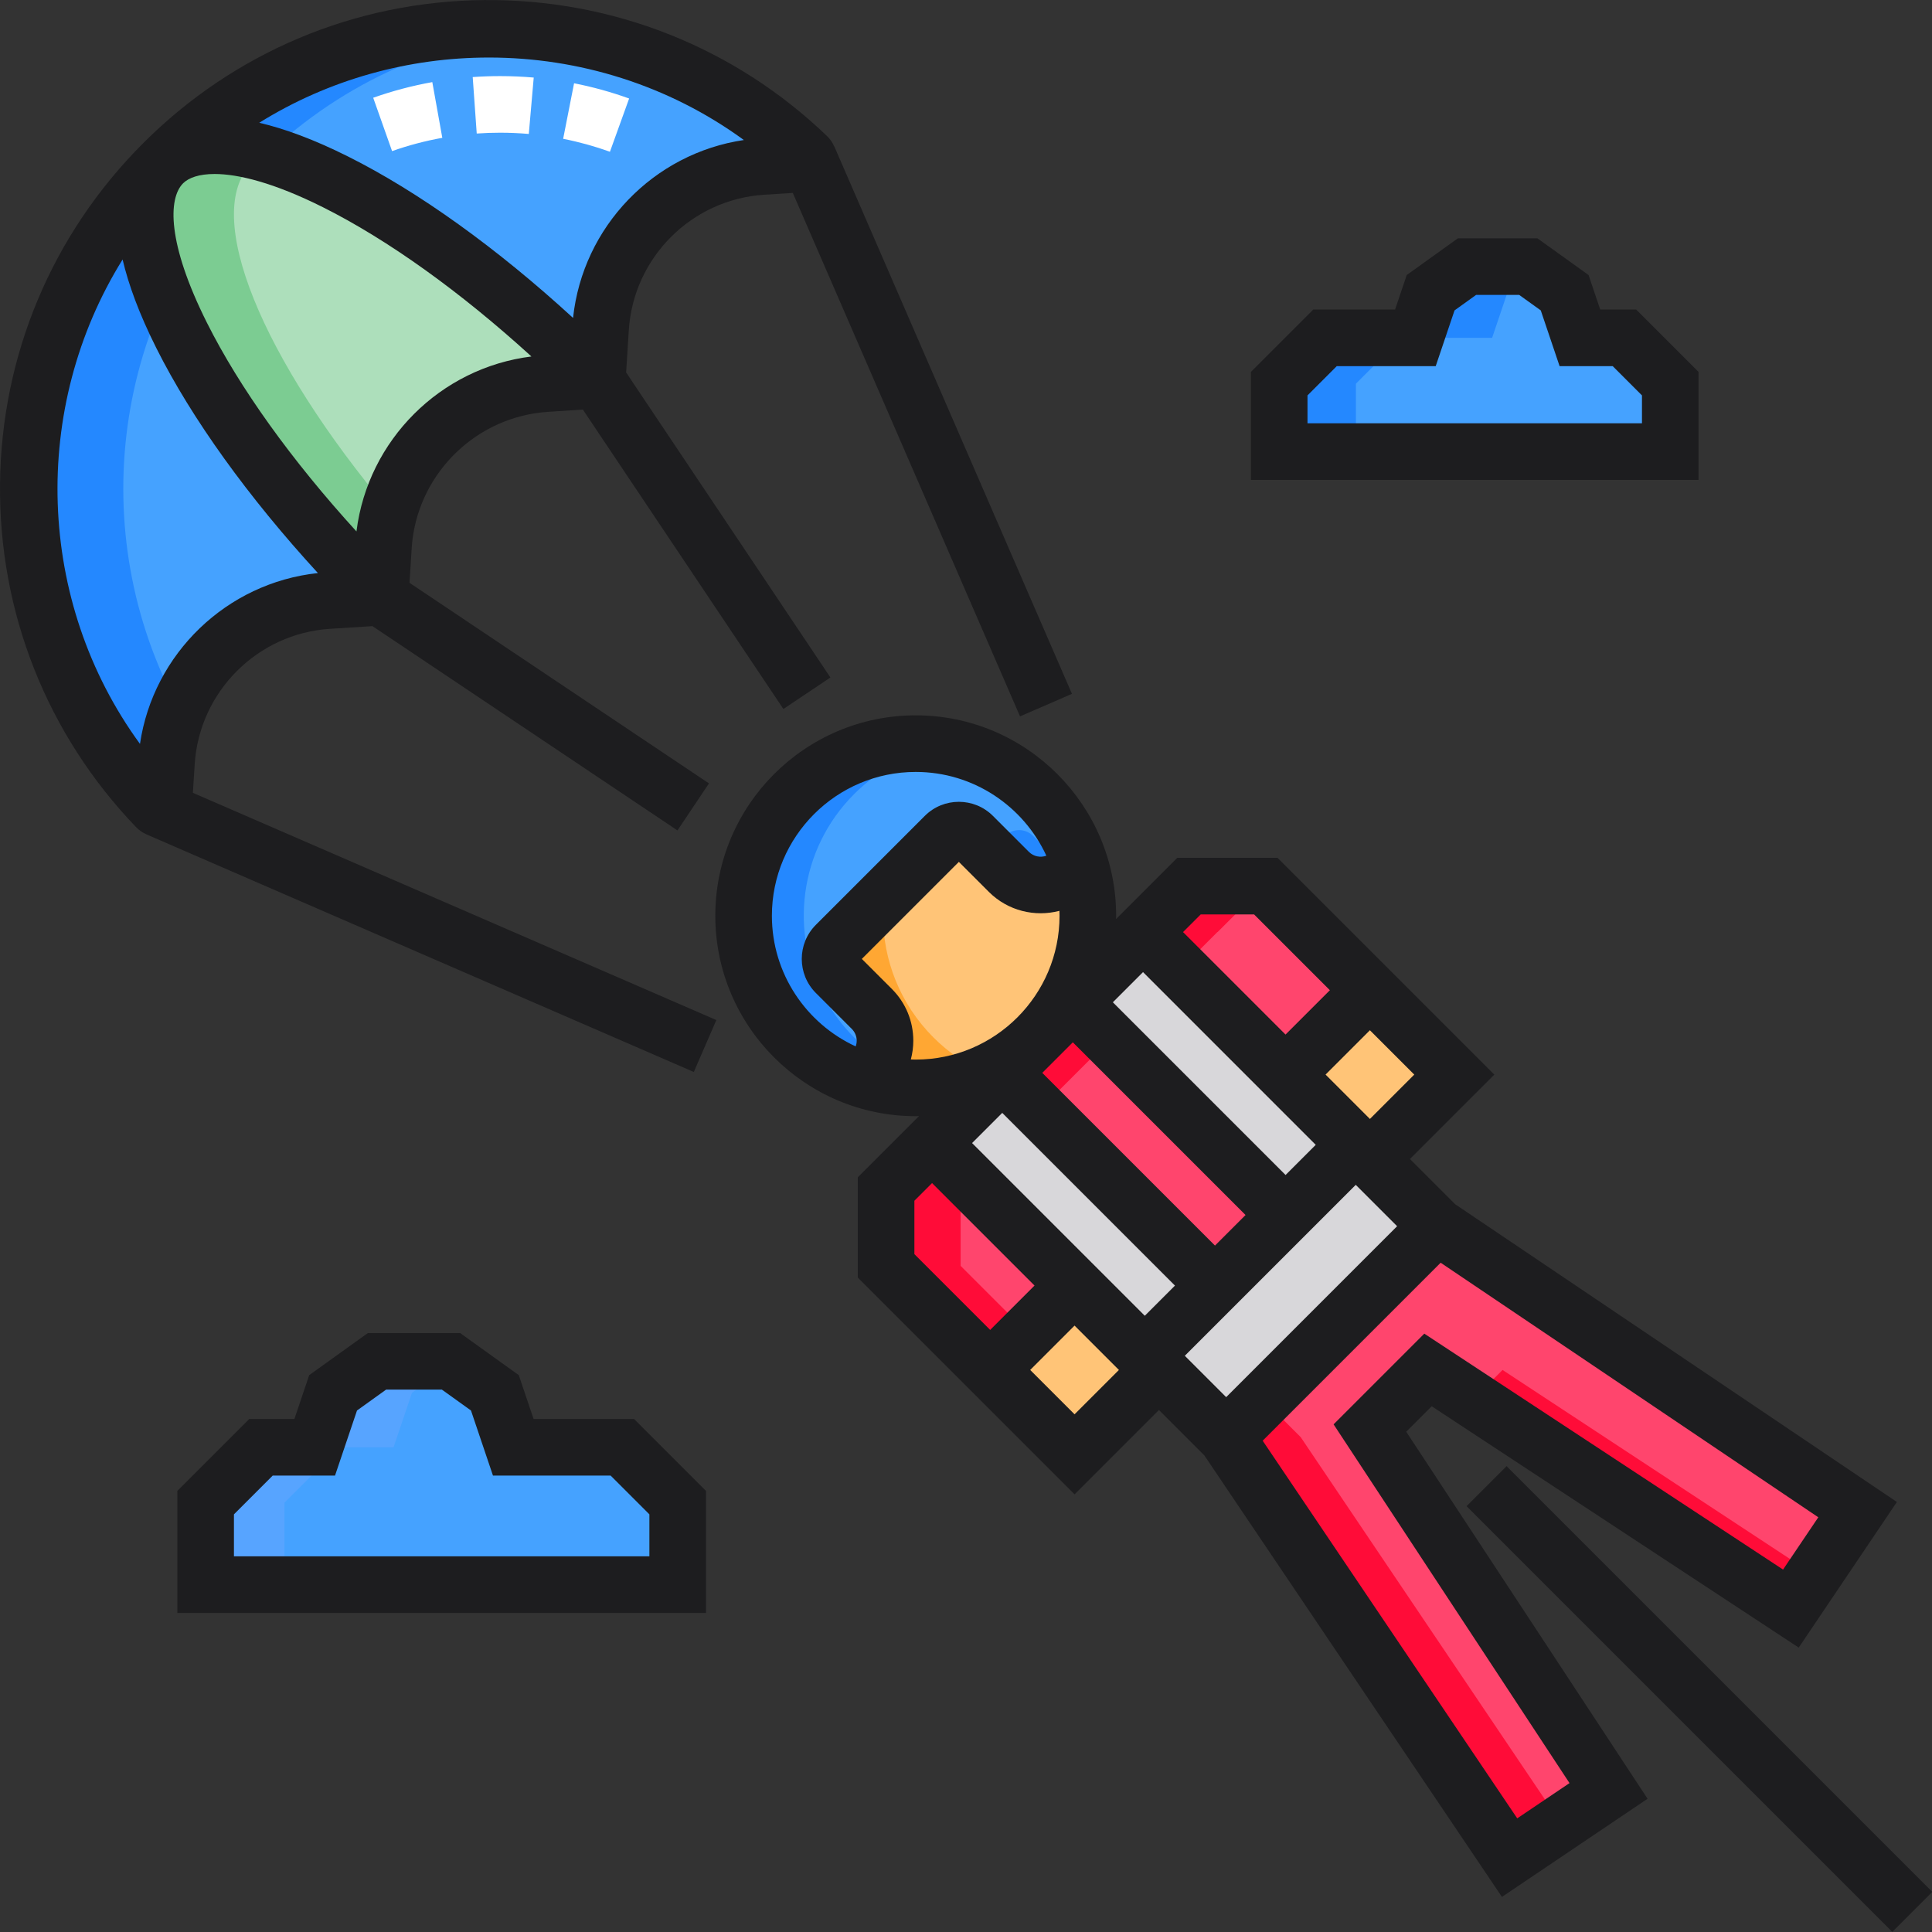 <?xml version="1.0" encoding="iso-8859-1"?>
<!-- Generator: Adobe Illustrator 19.0.0, SVG Export Plug-In . SVG Version: 6.00 Build 0)  -->
<svg version="1.1" id="Capa_1" xmlns="http://www.w3.org/2000/svg" xmlns:xlink="http://www.w3.org/1999/xlink" x="0px" y="0px"
	 viewBox="0 0 511.993 511.993" style="enable-background:new 0 0 511.993 511.993;" xml:space="preserve">
<rect x="0" y="0" width="511.993" height="511.993" fill="#333333" stroke="none"/>
<path style="fill:#FF456D;" d="M363.035,262.414l-27.583-27.583c-7.953,0-12.412,0-20.365,0l-12.181,12.181l-0.028-0.028
	l-55.906,55.906l0.028,0.028L234.819,315.1c0,7.953,0,12.412,0,20.365l27.583,27.583l22.363-22.363l40.178,40.178l75.106,111.426
	l26.225-17.677l-63.239-96.169l15.396-15.396l96.168,63.239l17.677-26.225l-111.423-75.104l-40.181-40.181L363.035,262.414z"/>
<g>
	<polygon style="fill:#FF0C38;" points="344.699,380.862 304.522,340.683 294.644,350.562 324.943,380.862 400.049,492.288 
		413.633,483.131 	"/>
	<polygon style="fill:#FF0C38;" points="254.575,335.463 254.575,315.099 266.756,302.919 266.728,302.891 322.634,246.983 
		322.662,247.011 334.843,234.832 315.087,234.832 302.907,247.011 302.879,246.983 246.972,302.891 247,302.919 234.819,315.099 
		234.819,335.463 262.402,363.046 272.281,353.168 	"/>
	<polygon style="fill:#FF0C38;" points="398.186,363.046 390.349,370.884 474.599,426.286 480.667,417.284 	"/>
</g>
<circle style="fill:#FFC477;" cx="242.667" cy="242.679" r="45.614"/>
<path style="fill:#FFA733;" d="M247.377,274.937c-17.814-17.814-17.814-46.694,0-64.508c4.095-4.095,8.779-7.236,13.774-9.449
	c-16.737-7.411-37.016-4.27-50.733,9.449c-17.814,17.814-17.814,46.694,0,64.508c13.719,13.719,33.998,16.86,50.733,9.449
	C256.155,282.174,251.472,279.032,247.377,274.937z"/>
<path style="fill:#45A2FF;" d="M351.146,89.526h23.946l4.038-11.956c3.545-2.545,6.092-4.373,9.637-6.917h16.245
	c3.545,2.545,6.092,4.373,9.637,6.917l4.038,11.956h11.796c4.745,4.745,7.405,7.405,12.15,12.15v18.002H338.996v-18.002
	C343.741,96.931,346.401,94.271,351.146,89.526z"/>
<g>
	<path style="fill:#2488FF;" d="M399.461,77.571c2.826-2.028,5.025-3.606,7.593-5.45c-0.654-0.469-1.325-0.951-2.044-1.467h-16.245
		c-3.545,2.545-6.092,4.373-9.637,6.917l-4.038,11.956h20.333L399.461,77.571z"/>
	<polygon style="fill:#2488FF;" points="371.479,89.526 351.146,89.526 338.996,101.676 338.996,119.678 359.329,119.678 
		359.329,101.676 	"/>
</g>
<path style="fill:#45A2FF;" d="M164.927,383.54h-28.904l-4.874-14.432c-4.279-3.071-7.354-5.279-11.633-8.35H99.908
	c-4.279,3.071-7.354,5.278-11.633,8.35l-4.874,14.432H69.163c-5.727,5.727-8.938,8.938-14.666,14.666v21.729h125.095v-21.729
	C173.865,392.478,170.654,389.267,164.927,383.54z"/>
<path style="fill:#57A4FF;" d="M90.057,383.54h14.239l4.874-14.432c4.058-2.913,7.045-5.057,10.991-7.889
	c-0.215-0.155-0.421-0.302-0.642-0.461H99.908c-4.279,3.071-7.354,5.279-11.633,8.35l-4.874,14.432H69.163
	c-5.727,5.727-8.938,8.938-14.666,14.666v21.729h20.894v-21.729L90.057,383.54z"/>
<path style="fill:#45A2FF;" d="M43.238,215.808l0.874-13.766c1.464-23.052,19.834-41.423,42.886-42.885l13.766-0.874l0.873-13.755
	c1.462-23.055,19.836-41.428,42.891-42.89l13.754-0.872l0.872-13.753c1.462-23.055,19.836-41.429,42.89-42.89l13.753-0.872
	c-47.65-47.65-124.907-47.65-172.557,0S-4.412,168.157,43.238,215.808z"/>
<path style="fill:#2488FF;" d="M68.406,43.25c20.62-20.62,46.784-32.31,73.694-35.084C106.825,4.53,70.268,16.219,43.238,43.25
	c-47.65,47.65-47.65,124.907,0,172.557l0.874-13.766c0.321-5.057,1.457-9.889,3.277-14.367
	C22.295,141.415,29.296,82.361,68.406,43.25z"/>
<path style="fill:#ADDFBB;" d="M144.692,101.664c-23.109,1.516-41.564,19.971-43.081,43.08l-0.848,13.538
	c-47.65-47.65-73.502-99.055-57.551-115.006s67.417,9.839,115.068,57.489L144.692,101.664z"/>
<path style="fill:#7CCC92;" d="M66.711,43.276c1.032-1.032,2.215-1.886,3.534-2.573c-12.084-3.443-21.612-2.848-27.034,2.573
	c-15.951,15.95,9.901,67.355,57.551,115.006l0.848-13.538c0.212-3.23,0.766-6.365,1.607-9.38
	C69.435,95.141,53.304,56.684,66.711,43.276z"/>
<g>
	
		<rect x="268.948" y="347.237" transform="matrix(-0.707 0.707 -0.707 -0.707 742.831 418.409)" style="fill:#FFC477;" width="31.625" height="31.625"/>
	
		<rect x="347.217" y="268.954" transform="matrix(-0.707 0.707 -0.707 -0.707 821.091 229.427)" style="fill:#FFC477;" width="31.625" height="31.625"/>
</g>
<rect x="302.576" y="326.886" transform="matrix(-0.707 0.707 -0.707 -0.707 825.936 342.157)" style="fill:#D8D7DA;" width="79.058" height="30.499"/>
<path style="fill:#45A2FF;" d="M264.658,202.72c-17.331-9.545-39.549-6.983-54.241,7.71c-14.693,14.693-17.254,36.91-7.709,54.241
	c2.027,3.681,4.589,7.147,7.709,10.267c5.405,5.405,11.83,9.159,18.654,11.284l1.964-1.964c4.664-4.664,4.664-12.226,0-16.89
	l-9.527-9.527c-2.055-2.055-2.055-5.388,0-7.443l28.877-28.877c2.055-2.055,5.388-2.055,7.443,0l9.527,9.527
	c4.664,4.664,12.226,4.664,16.89,0l1.964-1.964c-2.125-6.824-5.879-13.25-11.284-18.654
	C271.805,207.309,268.339,204.747,264.658,202.72z"/>
<g>
	<path style="fill:#2488FF;" d="M283.297,231.048l-9.527-9.527c-2.055-2.055-5.388-2.055-7.443,0l-4.249,4.249l5.278,5.278
		c4.512,4.512,11.727,4.645,16.416,0.428C283.613,231.334,283.449,231.2,283.297,231.048z"/>
	<path style="fill:#2488FF;" d="M226.358,274.937c-3.121-3.121-5.682-6.586-7.709-10.267c-9.545-17.331-6.983-39.549,7.709-54.241
		c6.865-6.865,15.372-11.08,24.256-12.651c-14.156-2.496-29.261,1.714-40.198,12.651c-14.693,14.693-17.254,36.911-7.709,54.241
		c2.027,3.681,4.589,7.146,7.709,10.267c5.404,5.405,11.83,9.158,18.654,11.284l1.964-1.964c1.051-1.051,1.852-2.253,2.429-3.532
		C230.955,279.066,228.568,277.147,226.358,274.937z"/>
</g>
<g>
	
		<rect x="271.318" y="281.916" transform="matrix(-0.707 0.707 -0.707 -0.707 713.173 348.195)" style="fill:#D8D7DA;" width="26.309" height="79.768"/>
	
		<rect x="308.628" y="244.603" transform="matrix(-0.707 0.707 -0.707 -0.707 750.48 258.115)" style="fill:#D8D7DA;" width="26.309" height="79.768"/>
</g>
<g>
	<path style="fill:#1D1D1F;" d="M379.414,372.669l97.259,63.957l26.014-38.592l-117.042-78.892l-12.003-12.003l22.363-22.363
		l-57.445-57.446h-26.578l-16.223,16.223c0.005-0.291,0.028-0.578,0.028-0.871c0-29.288-23.827-53.114-53.113-53.114
		c-29.288,0-53.114,23.827-53.114,53.114c0,29.287,23.827,53.113,53.114,53.113c0.292,0,0.579-0.022,0.87-0.027l-16.222,16.222
		v26.578l57.446,57.445l22.362-22.363l12.001,12.001l78.894,117.045l38.593-26.013l-63.957-97.26L379.414,372.669z M226.76,277.304
		c-13.091-6.041-22.204-19.283-22.204-34.621c0-21.017,17.098-38.115,38.115-38.115c15.338,0,28.58,9.112,34.621,22.203
		c-1.566,0.557-3.382,0.224-4.633-1.027l-9.528-9.528c-4.977-4.976-13.074-4.975-18.049,0l-28.877,28.877
		c-4.976,4.976-4.976,13.073,0,18.05l9.527,9.527c0.839,0.839,1.301,1.955,1.301,3.142C227.033,276.33,226.93,276.83,226.76,277.304
		z M241.377,280.764c0.419-1.599,0.656-3.256,0.656-4.953c0-5.193-2.022-10.076-5.695-13.748l-7.946-7.945l25.714-25.714
		l7.946,7.946c5.059,5.059,12.232,6.722,18.699,5.028c0.015,0.434,0.033,0.867,0.033,1.304c0,21.016-17.098,38.114-38.114,38.114
		C242.237,280.797,241.808,280.779,241.377,280.764z M370.243,324.954l-45.3,45.3l-10.96-10.96l45.3-45.3L370.243,324.954z
		 M348.677,303.389l-7.993,7.993l-45.77-45.77l7.998-7.998L348.677,303.389z M330.077,321.988l-8.097,8.097l-45.77-45.77
		l8.097-8.097L330.077,321.988z M265.604,294.921l45.77,45.77l-7.998,7.998l-45.77-45.77L265.604,294.921z M363.039,296.529
		l-11.756-11.756l11.751-11.752l11.757,11.756L363.039,296.529z M332.345,242.33l20.083,20.083l-11.751,11.752l-27.16-27.16
		l4.676-4.676L332.345,242.33L332.345,242.33z M242.319,332.356v-14.152l4.68-4.68l27.159,27.159l-11.756,11.756L242.319,332.356z
		 M284.766,374.803l-11.757-11.756l11.756-11.756l11.756,11.756L284.766,374.803z M415.933,472.536l-13.856,9.34l-67.461-100.081
		l47.165-47.165l100.082,67.46l-9.34,13.857l-95.077-62.522l-24.036,24.035L415.933,472.536z"/>
	<path style="fill:#1D1D1F;" d="M450.131,98.569l-16.542-16.543h-9.521l-3.087-9.141l-13.559-9.732h-21.07l-13.559,9.732
		l-3.087,9.141h-21.67l-16.541,16.543v28.608h118.635V98.569z M435.131,112.178h-88.635v-7.395l7.756-7.756h26.224l4.987-14.77
		l5.717-4.103h11.418l5.717,4.103l4.987,14.77h14.074l7.756,7.756L435.131,112.178L435.131,112.178z"/>
	<path style="fill:#1D1D1F;" d="M141.406,376.04l-3.923-11.617l-15.554-11.165H97.495l-15.554,11.165l-3.923,11.617H66.057
		l-19.06,19.059v32.336h140.094v-32.336l-19.059-19.059H141.406z M172.092,412.434H61.997v-11.123l10.272-10.272h16.515
		l5.824-17.246l7.713-5.536h14.783l7.712,5.536l5.824,17.246h31.181l10.272,10.272V412.434z"/>
	<path style="fill:#1D1D1F;" d="M51.597,202.517c1.221-19.231,16.645-34.655,35.876-35.876l11.229-0.713l80.83,54.141l8.348-12.463
		l-79.358-53.154l0.599-9.45c0.034-0.536,0.083-1.069,0.139-1.599c2.095-18.448,17.232-33.029,35.924-34.255l9.274-0.613
		l53.144,79.353l12.463-8.347l-54.137-80.837l0.711-11.217c1.22-19.235,16.645-34.661,35.881-35.88l7.576-0.48l60.218,138.72
		l13.76-5.973L221.117,38.852l-0.019,0.008c-0.446-1.03-1.081-1.988-1.921-2.795c-24.553-23.572-56.884-36.356-90.911-36.046
		c-34.12,0.327-66.2,13.797-90.331,37.928c-0.003,0.003-0.006,0.006-0.009,0.01c-0.005,0.005-0.011,0.01-0.017,0.016
		c-0.018,0.018-0.036,0.038-0.054,0.056C13.775,62.15,0.333,94.196,0.006,128.279c-0.327,34.072,12.475,66.357,36.046,90.91
		c0.798,0.832,1.738,1.473,2.755,1.918l-0.003,0.007l145.058,62.969l5.973-13.76L51.116,210.106L51.597,202.517z M48.479,48.62
		c0.016-0.016,0.031-0.033,0.046-0.049c1.484-1.476,4.237-2.463,8.336-2.463c6.293,0,15.755,2.326,28.644,8.771
		c17.26,8.632,36.518,22.447,55.325,39.59c-24.129,3.004-43.295,22.138-46.349,46.251c-0.005,0.038-0.012,0.076-0.017,0.114
		C77.308,122.02,63.481,102.77,54.842,85.532C44.224,64.344,44.588,52.584,48.479,48.62z M129.557,15.246
		c23.787,0,47.585,7.275,67.571,21.86c-23.903,3.536-42.686,22.947-45.264,47.144c-20.12-18.457-40.912-33.417-59.65-42.788
		c-9.138-4.57-16.905-7.39-23.513-8.929C87.182,21.018,108.365,15.246,129.557,15.246z M32.491,68.768
		c1.544,6.602,4.369,14.359,8.943,23.484c9.378,18.711,24.348,39.491,42.814,59.614c-24.204,2.576-43.621,21.366-47.153,45.274
		C9.526,159.365,8.084,107.99,32.491,68.768z"/>
	
		<rect x="442.767" y="370.46" transform="matrix(-0.707 0.707 -0.707 -0.707 1087.032 450.244)" style="fill:#1D1D1F;" width="15" height="159.587"/>
</g>
<path style="fill:#FFFFFF;" d="M161.637,40.216c-4.019-1.449-8.19-2.603-12.398-3.431l2.894-14.718
	c4.951,0.973,9.861,2.332,14.592,4.038L161.637,40.216z M103.905,40.045l-5.003-14.141c5.074-1.795,10.343-3.19,15.661-4.144
	l2.65,14.764C112.693,37.335,108.215,38.52,103.905,40.045z M140.136,35.499c-2.512-0.219-5.071-0.331-7.605-0.331
	c-0.006,0-0.013,0-0.019,0c-2.058,0-4.134,0.073-6.176,0.218l-1.063-14.962c2.394-0.17,4.829-0.256,7.238-0.256
	c0.007,0,0.014,0,0.021,0c2.967,0,5.965,0.13,8.909,0.387L140.136,35.499z"/>
<g>
</g>
<g>
</g>
<g>
</g>
<g>
</g>
<g>
</g>
<g>
</g>
<g>
</g>
<g>
</g>
<g>
</g>
<g>
</g>
<g>
</g>
<g>
</g>
<g>
</g>
<g>
</g>
<g>
</g>
</svg>
